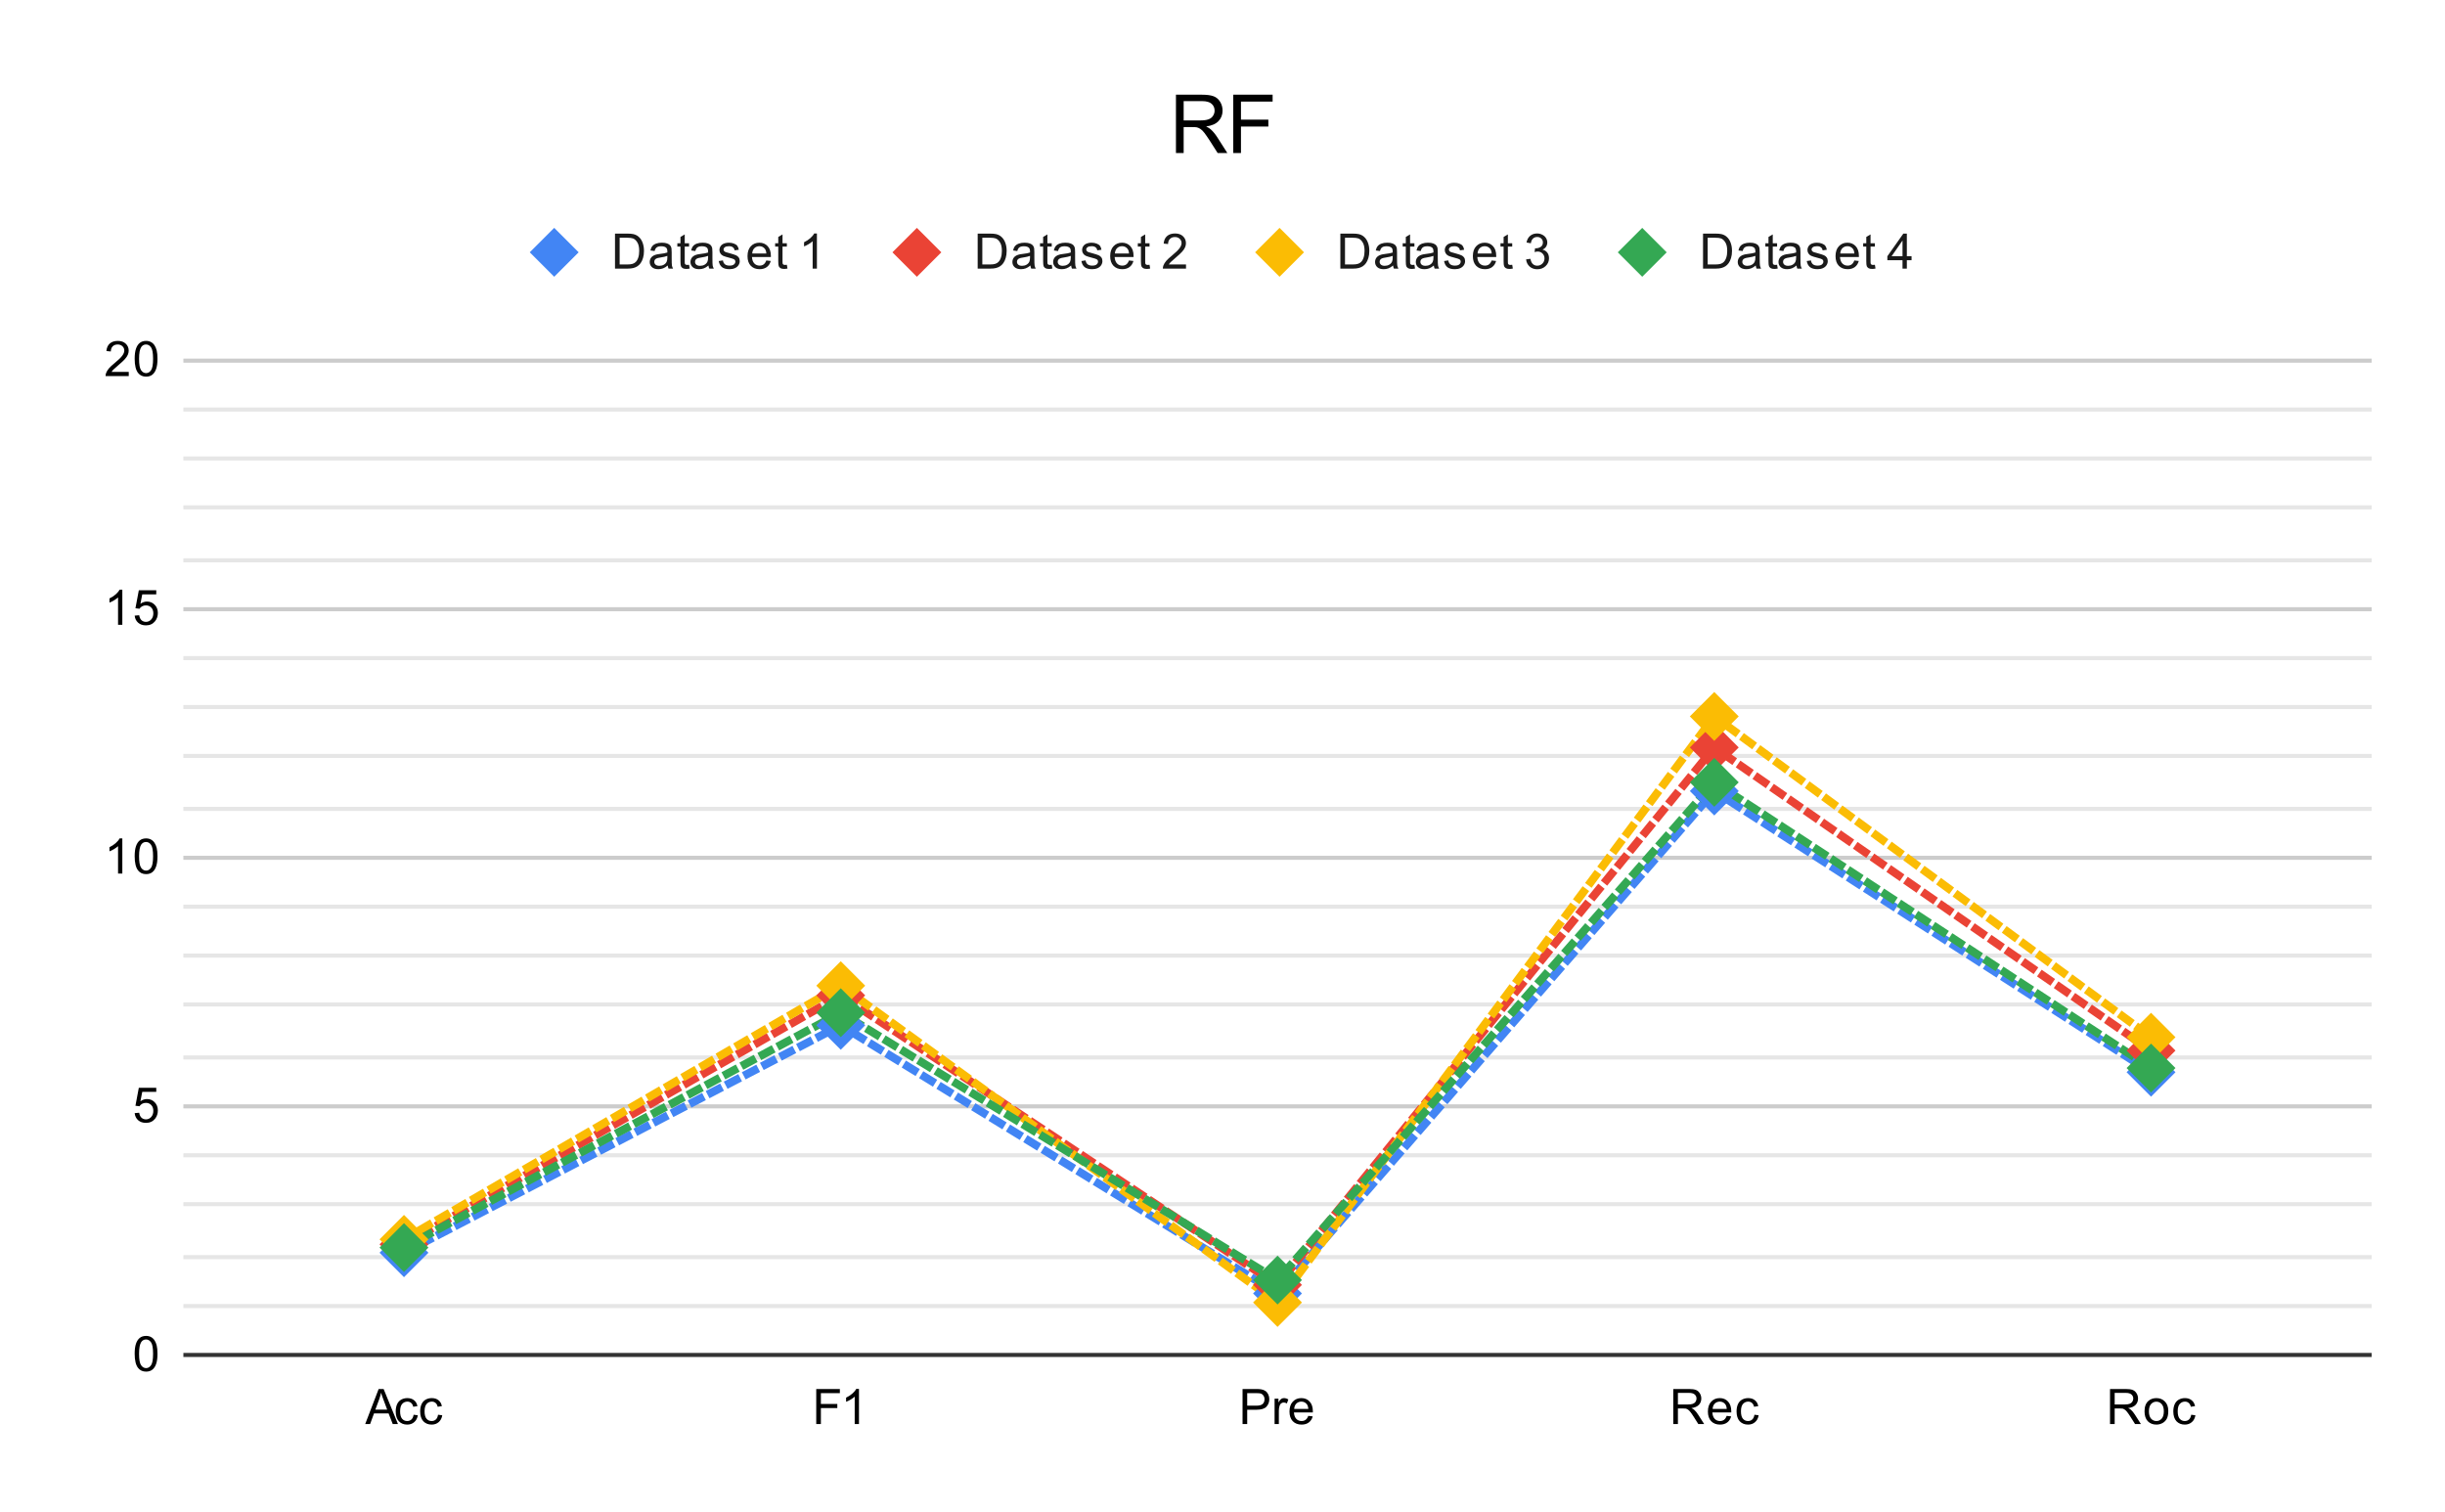 <svg version="1.1" viewBox="0.0 0.0 600.0 371.0" fill="none" stroke="none" stroke-linecap="square" stroke-miterlimit="10" width="600" height="371" xmlns:xlink="http://www.w3.org/1999/xlink" xmlns="http://www.w3.org/2000/svg"><path fill="#ffffff" d="M0 0L600.0 0L600.0 371.0L0 371.0L0 0Z" fill-rule="nonzero"/><path stroke="#333333" stroke-width="1.0" stroke-linecap="butt" d="M45.5 332.5L581.5 332.5" fill-rule="nonzero"/><path stroke="#cccccc" stroke-width="1.0" stroke-linecap="butt" d="M45.5 271.5L581.5 271.5" fill-rule="nonzero"/><path stroke="#cccccc" stroke-width="1.0" stroke-linecap="butt" d="M45.5 210.5L581.5 210.5" fill-rule="nonzero"/><path stroke="#cccccc" stroke-width="1.0" stroke-linecap="butt" d="M45.5 149.5L581.5 149.5" fill-rule="nonzero"/><path stroke="#cccccc" stroke-width="1.0" stroke-linecap="butt" d="M45.5 88.5L581.5 88.5" fill-rule="nonzero"/><path stroke="#e6e6e6" stroke-width="1.0" stroke-linecap="butt" d="M45.5 320.5L581.5 320.5" fill-rule="nonzero"/><path stroke="#e6e6e6" stroke-width="1.0" stroke-linecap="butt" d="M45.5 308.5L581.5 308.5" fill-rule="nonzero"/><path stroke="#e6e6e6" stroke-width="1.0" stroke-linecap="butt" d="M45.5 295.5L581.5 295.5" fill-rule="nonzero"/><path stroke="#e6e6e6" stroke-width="1.0" stroke-linecap="butt" d="M45.5 283.5L581.5 283.5" fill-rule="nonzero"/><path stroke="#e6e6e6" stroke-width="1.0" stroke-linecap="butt" d="M45.5 259.5L581.5 259.5" fill-rule="nonzero"/><path stroke="#e6e6e6" stroke-width="1.0" stroke-linecap="butt" d="M45.5 246.5L581.5 246.5" fill-rule="nonzero"/><path stroke="#e6e6e6" stroke-width="1.0" stroke-linecap="butt" d="M45.5 234.5L581.5 234.5" fill-rule="nonzero"/><path stroke="#e6e6e6" stroke-width="1.0" stroke-linecap="butt" d="M45.5 222.5L581.5 222.5" fill-rule="nonzero"/><path stroke="#e6e6e6" stroke-width="1.0" stroke-linecap="butt" d="M45.5 198.5L581.5 198.5" fill-rule="nonzero"/><path stroke="#e6e6e6" stroke-width="1.0" stroke-linecap="butt" d="M45.5 185.5L581.5 185.5" fill-rule="nonzero"/><path stroke="#e6e6e6" stroke-width="1.0" stroke-linecap="butt" d="M45.5 173.5L581.5 173.5" fill-rule="nonzero"/><path stroke="#e6e6e6" stroke-width="1.0" stroke-linecap="butt" d="M45.5 161.5L581.5 161.5" fill-rule="nonzero"/><path stroke="#e6e6e6" stroke-width="1.0" stroke-linecap="butt" d="M45.5 137.5L581.5 137.5" fill-rule="nonzero"/><path stroke="#e6e6e6" stroke-width="1.0" stroke-linecap="butt" d="M45.5 124.5L581.5 124.5" fill-rule="nonzero"/><path stroke="#e6e6e6" stroke-width="1.0" stroke-linecap="butt" d="M45.5 112.5L581.5 112.5" fill-rule="nonzero"/><path stroke="#e6e6e6" stroke-width="1.0" stroke-linecap="butt" d="M45.5 100.5L581.5 100.5" fill-rule="nonzero"/><clipPath id="id_0"><path d="M45.55 88.283L581.45 88.283L581.45 332.45L45.55 332.45L45.55 88.283Z" clip-rule="nonzero"/></clipPath><path stroke="#4285f4" stroke-width="2.0" stroke-linecap="butt" stroke-dasharray="2.0,3.0" clip-path="url(#id_0)" d="M99.14 307.418L206.32 251.609L313.5 317.41L420.68 194.12L527.86 263.121" fill-rule="nonzero"/><path stroke="#ea4335" stroke-width="2.0" stroke-linecap="butt" stroke-dasharray="2.0,3.0" clip-path="url(#id_0)" d="M99.14 305.353L206.32 244.268L313.5 315.307L420.68 183.423L527.86 257.811" fill-rule="nonzero"/><path stroke="#fbbc04" stroke-width="2.0" stroke-linecap="butt" stroke-dasharray="2.0,3.0" clip-path="url(#id_0)" d="M99.14 304.132L206.32 241.884L313.5 319.624L420.68 175.803L527.86 254.53" fill-rule="nonzero"/><path stroke="#34a853" stroke-width="2.0" stroke-linecap="butt" stroke-dasharray="2.0,3.0" clip-path="url(#id_0)" d="M99.14 306.157L206.32 248.519L313.5 314.121L420.68 191.982L527.86 262.095" fill-rule="nonzero"/><path fill="#4285f4" clip-path="url(#id_0)" d="M99.14 301.418L105.14 307.418L99.14 313.418L93.14 307.418Z" fill-rule="nonzero"/><path fill="#4285f4" clip-path="url(#id_0)" d="M206.32 245.609L212.32 251.609L206.32 257.609L200.32 251.609Z" fill-rule="nonzero"/><path fill="#4285f4" clip-path="url(#id_0)" d="M313.5 311.41L319.5 317.41L313.5 323.41L307.5 317.41Z" fill-rule="nonzero"/><path fill="#4285f4" clip-path="url(#id_0)" d="M420.68 188.12L426.68 194.12L420.68 200.12L414.68 194.12Z" fill-rule="nonzero"/><path fill="#4285f4" clip-path="url(#id_0)" d="M527.86 257.121L533.86 263.121L527.86 269.121L521.86 263.121Z" fill-rule="nonzero"/><path fill="#ea4335" clip-path="url(#id_0)" d="M99.14 299.353L105.14 305.353L99.14 311.353L93.14 305.353Z" fill-rule="nonzero"/><path fill="#ea4335" clip-path="url(#id_0)" d="M206.32 238.268L212.32 244.268L206.32 250.268L200.32 244.268Z" fill-rule="nonzero"/><path fill="#ea4335" clip-path="url(#id_0)" d="M313.5 309.307L319.5 315.307L313.5 321.307L307.5 315.307Z" fill-rule="nonzero"/><path fill="#ea4335" clip-path="url(#id_0)" d="M420.68 177.423L426.68 183.423L420.68 189.423L414.68 183.423Z" fill-rule="nonzero"/><path fill="#ea4335" clip-path="url(#id_0)" d="M527.86 251.811L533.86 257.811L527.86 263.811L521.86 257.811Z" fill-rule="nonzero"/><path fill="#fbbc04" clip-path="url(#id_0)" d="M99.14 298.132L105.14 304.132L99.14 310.132L93.14 304.132Z" fill-rule="nonzero"/><path fill="#fbbc04" clip-path="url(#id_0)" d="M206.32 235.884L212.32 241.884L206.32 247.884L200.32 241.884Z" fill-rule="nonzero"/><path fill="#fbbc04" clip-path="url(#id_0)" d="M313.5 313.624L319.5 319.624L313.5 325.624L307.5 319.624Z" fill-rule="nonzero"/><path fill="#fbbc04" clip-path="url(#id_0)" d="M420.68 169.803L426.68 175.803L420.68 181.803L414.68 175.803Z" fill-rule="nonzero"/><path fill="#fbbc04" clip-path="url(#id_0)" d="M527.86 248.53L533.86 254.53L527.86 260.53L521.86 254.53Z" fill-rule="nonzero"/><path fill="#34a853" clip-path="url(#id_0)" d="M99.14 300.157L105.14 306.157L99.14 312.157L93.14 306.157Z" fill-rule="nonzero"/><path fill="#34a853" clip-path="url(#id_0)" d="M206.32 242.519L212.32 248.519L206.32 254.519L200.32 248.519Z" fill-rule="nonzero"/><path fill="#34a853" clip-path="url(#id_0)" d="M313.5 308.121L319.5 314.121L313.5 320.121L307.5 314.121Z" fill-rule="nonzero"/><path fill="#34a853" clip-path="url(#id_0)" d="M420.68 185.982L426.68 191.982L420.68 197.982L414.68 191.982Z" fill-rule="nonzero"/><path fill="#34a853" clip-path="url(#id_0)" d="M527.86 256.095L533.86 262.095L527.86 268.095L521.86 262.095Z" fill-rule="nonzero"/><path fill="#000000" d="M33.05 332.216Q33.05 330.684 33.362 329.762Q33.675 328.825 34.284 328.325Q34.909 327.825 35.847 327.825Q36.534 327.825 37.05 328.106Q37.581 328.387 37.925 328.919Q38.269 329.434 38.456 330.184Q38.644 330.934 38.644 332.216Q38.644 333.731 38.331 334.653Q38.034 335.575 37.409 336.091Q36.8 336.591 35.847 336.591Q34.612 336.591 33.894 335.7Q33.05 334.637 33.05 332.216ZM34.128 332.216Q34.128 334.325 34.628 335.028Q35.128 335.731 35.847 335.731Q36.581 335.731 37.066 335.028Q37.566 334.325 37.566 332.216Q37.566 330.091 37.066 329.403Q36.581 328.7 35.831 328.7Q35.112 328.7 34.675 329.309Q34.128 330.091 34.128 332.216Z" fill-rule="nonzero"/><path fill="#000000" d="M33.05 273.158L34.159 273.065Q34.284 273.877 34.722 274.283Q35.175 274.69 35.816 274.69Q36.566 274.69 37.097 274.111Q37.628 273.533 37.628 272.596Q37.628 271.69 37.112 271.174Q36.612 270.643 35.784 270.643Q35.284 270.643 34.862 270.877Q34.456 271.111 34.222 271.471L33.237 271.346L34.066 266.94L38.347 266.94L38.347 267.94L34.909 267.94L34.456 270.252Q35.222 269.705 36.066 269.705Q37.191 269.705 37.956 270.486Q38.737 271.268 38.737 272.502Q38.737 273.658 38.066 274.518Q37.237 275.549 35.816 275.549Q34.644 275.549 33.894 274.893Q33.159 274.236 33.05 273.158Z" fill-rule="nonzero"/><path fill="#000000" d="M30.019 214.367L28.972 214.367L28.972 207.648Q28.581 208.007 27.956 208.382Q27.347 208.742 26.863 208.914L26.863 207.898Q27.738 207.476 28.394 206.898Q29.066 206.304 29.347 205.742L30.019 205.742L30.019 214.367ZM33.05 210.132Q33.05 208.601 33.362 207.679Q33.675 206.742 34.284 206.242Q34.909 205.742 35.847 205.742Q36.534 205.742 37.05 206.023Q37.581 206.304 37.925 206.835Q38.269 207.351 38.456 208.101Q38.644 208.851 38.644 210.132Q38.644 211.648 38.331 212.57Q38.034 213.492 37.409 214.007Q36.8 214.507 35.847 214.507Q34.612 214.507 33.894 213.617Q33.05 212.554 33.05 210.132ZM34.128 210.132Q34.128 212.242 34.628 212.945Q35.128 213.648 35.847 213.648Q36.581 213.648 37.066 212.945Q37.566 212.242 37.566 210.132Q37.566 208.007 37.066 207.32Q36.581 206.617 35.831 206.617Q35.112 206.617 34.675 207.226Q34.128 208.007 34.128 210.132Z" fill-rule="nonzero"/><path fill="#000000" d="M30.019 153.325L28.972 153.325L28.972 146.606Q28.581 146.966 27.956 147.341Q27.347 147.7 26.863 147.872L26.863 146.856Q27.738 146.434 28.394 145.856Q29.066 145.262 29.347 144.7L30.019 144.7L30.019 153.325ZM33.05 151.075L34.159 150.981Q34.284 151.794 34.722 152.2Q35.175 152.606 35.816 152.606Q36.566 152.606 37.097 152.028Q37.628 151.45 37.628 150.512Q37.628 149.606 37.112 149.091Q36.612 148.559 35.784 148.559Q35.284 148.559 34.862 148.794Q34.456 149.028 34.222 149.387L33.237 149.262L34.066 144.856L38.347 144.856L38.347 145.856L34.909 145.856L34.456 148.169Q35.222 147.622 36.066 147.622Q37.191 147.622 37.956 148.403Q38.737 149.184 38.737 150.419Q38.737 151.575 38.066 152.434Q37.237 153.466 35.816 153.466Q34.644 153.466 33.894 152.809Q33.159 152.153 33.05 151.075Z" fill-rule="nonzero"/><path fill="#000000" d="M31.597 91.268L31.597 92.283L25.909 92.283Q25.909 91.908 26.034 91.549Q26.253 90.971 26.722 90.408Q27.206 89.846 28.113 89.111Q29.519 87.955 30.003 87.283Q30.503 86.611 30.503 86.018Q30.503 85.393 30.05 84.971Q29.597 84.533 28.878 84.533Q28.113 84.533 27.659 84.986Q27.206 85.44 27.191 86.252L26.113 86.143Q26.222 84.924 26.941 84.299Q27.675 83.658 28.909 83.658Q30.144 83.658 30.863 84.346Q31.581 85.033 31.581 86.049Q31.581 86.565 31.363 87.065Q31.159 87.549 30.659 88.111Q30.175 88.658 29.05 89.611Q28.097 90.408 27.816 90.705Q27.55 90.986 27.378 91.268L31.597 91.268ZM33.05 88.049Q33.05 86.518 33.362 85.596Q33.675 84.658 34.284 84.158Q34.909 83.658 35.847 83.658Q36.534 83.658 37.05 83.94Q37.581 84.221 37.925 84.752Q38.269 85.268 38.456 86.018Q38.644 86.768 38.644 88.049Q38.644 89.565 38.331 90.486Q38.034 91.408 37.409 91.924Q36.8 92.424 35.847 92.424Q34.612 92.424 33.894 91.533Q33.05 90.471 33.05 88.049ZM34.128 88.049Q34.128 90.158 34.628 90.861Q35.128 91.565 35.847 91.565Q36.581 91.565 37.066 90.861Q37.566 90.158 37.566 88.049Q37.566 85.924 37.066 85.236Q36.581 84.533 35.831 84.533Q35.112 84.533 34.675 85.143Q34.128 85.924 34.128 88.049Z" fill-rule="nonzero"/><path fill="#000000" d="M89.624 349.45L92.921 340.856L94.14 340.856L97.656 349.45L96.374 349.45L95.359 346.841L91.781 346.841L90.828 349.45L89.624 349.45ZM92.109 345.919L95.015 345.919L94.124 343.544Q93.703 342.466 93.515 341.762Q93.343 342.591 93.046 343.403L92.109 345.919ZM101.499 347.169L102.531 347.309Q102.359 348.372 101.656 348.981Q100.953 349.591 99.937 349.591Q98.656 349.591 97.874 348.762Q97.109 347.919 97.109 346.356Q97.109 345.356 97.437 344.606Q97.781 343.841 98.453 343.466Q99.14 343.091 99.953 343.091Q100.953 343.091 101.593 343.606Q102.249 344.106 102.437 345.059L101.406 345.216Q101.265 344.591 100.89 344.278Q100.515 343.95 99.984 343.95Q99.187 343.95 98.687 344.528Q98.187 345.091 98.187 346.325Q98.187 347.591 98.671 348.153Q99.156 348.716 99.921 348.716Q100.546 348.716 100.953 348.341Q101.374 347.966 101.499 347.169ZM107.499 347.169L108.531 347.309Q108.359 348.372 107.656 348.981Q106.953 349.591 105.937 349.591Q104.656 349.591 103.874 348.762Q103.109 347.919 103.109 346.356Q103.109 345.356 103.437 344.606Q103.781 343.841 104.453 343.466Q105.14 343.091 105.953 343.091Q106.953 343.091 107.593 343.606Q108.249 344.106 108.437 345.059L107.406 345.216Q107.265 344.591 106.89 344.278Q106.515 343.95 105.984 343.95Q105.187 343.95 104.687 344.528Q104.187 345.091 104.187 346.325Q104.187 347.591 104.671 348.153Q105.156 348.716 105.921 348.716Q106.546 348.716 106.953 348.341Q107.374 347.966 107.499 347.169Z" fill-rule="nonzero"/><path fill="#000000" d="M200.304 349.45L200.304 340.856L206.101 340.856L206.101 341.872L201.445 341.872L201.445 344.528L205.476 344.528L205.476 345.544L201.445 345.544L201.445 349.45L200.304 349.45ZM210.789 349.45L209.742 349.45L209.742 342.731Q209.351 343.091 208.726 343.466Q208.117 343.825 207.632 343.997L207.632 342.981Q208.507 342.559 209.164 341.981Q209.836 341.387 210.117 340.825L210.789 340.825L210.789 349.45Z" fill-rule="nonzero"/><path fill="#000000" d="M304.922 349.45L304.922 340.856L308.172 340.856Q309.016 340.856 309.469 340.934Q310.109 341.044 310.531 341.341Q310.969 341.637 311.219 342.169Q311.484 342.7 311.484 343.341Q311.484 344.434 310.781 345.2Q310.094 345.95 308.266 345.95L306.062 345.95L306.062 349.45L304.922 349.45ZM306.062 344.95L308.281 344.95Q309.391 344.95 309.844 344.544Q310.312 344.122 310.312 343.372Q310.312 342.841 310.031 342.466Q309.766 342.075 309.328 341.95Q309.031 341.872 308.266 341.872L306.062 341.872L306.062 344.95ZM312.781 349.45L312.781 343.231L313.734 343.231L313.734 344.169Q314.094 343.512 314.391 343.309Q314.703 343.091 315.078 343.091Q315.609 343.091 316.156 343.419L315.797 344.403Q315.406 344.169 315.031 344.169Q314.672 344.169 314.391 344.387Q314.125 344.591 314.016 344.966Q313.828 345.528 313.828 346.184L313.828 349.45L312.781 349.45ZM321.047 347.45L322.141 347.575Q321.891 348.528 321.188 349.059Q320.484 349.591 319.406 349.591Q318.047 349.591 317.234 348.747Q316.438 347.903 316.438 346.387Q316.438 344.825 317.25 343.966Q318.062 343.091 319.344 343.091Q320.594 343.091 321.375 343.934Q322.172 344.778 322.172 346.325Q322.172 346.419 322.172 346.606L317.531 346.606Q317.594 347.637 318.109 348.184Q318.625 348.716 319.406 348.716Q319.984 348.716 320.391 348.419Q320.812 348.106 321.047 347.45ZM317.594 345.747L321.062 345.747Q321.0 344.95 320.672 344.559Q320.156 343.95 319.359 343.95Q318.625 343.95 318.125 344.434Q317.641 344.919 317.594 345.747Z" fill-rule="nonzero"/><path fill="#000000" d="M410.618 349.45L410.618 340.856L414.43 340.856Q415.586 340.856 416.18 341.091Q416.774 341.325 417.133 341.919Q417.493 342.497 417.493 343.2Q417.493 344.122 416.899 344.747Q416.305 345.372 415.071 345.544Q415.524 345.762 415.758 345.966Q416.258 346.419 416.696 347.106L418.196 349.45L416.758 349.45L415.633 347.669Q415.133 346.887 414.805 346.481Q414.493 346.075 414.227 345.919Q413.977 345.747 413.711 345.669Q413.524 345.637 413.086 345.637L411.758 345.637L411.758 349.45L410.618 349.45ZM411.758 344.653L414.211 344.653Q414.977 344.653 415.414 344.497Q415.868 344.325 416.086 343.981Q416.321 343.622 416.321 343.2Q416.321 342.591 415.868 342.2Q415.43 341.809 414.477 341.809L411.758 341.809L411.758 344.653ZM423.727 347.45L424.821 347.575Q424.571 348.528 423.868 349.059Q423.164 349.591 422.086 349.591Q420.727 349.591 419.914 348.747Q419.118 347.903 419.118 346.387Q419.118 344.825 419.93 343.966Q420.743 343.091 422.024 343.091Q423.274 343.091 424.055 343.934Q424.852 344.778 424.852 346.325Q424.852 346.419 424.852 346.606L420.211 346.606Q420.274 347.637 420.789 348.184Q421.305 348.716 422.086 348.716Q422.664 348.716 423.071 348.419Q423.493 348.106 423.727 347.45ZM420.274 345.747L423.743 345.747Q423.68 344.95 423.352 344.559Q422.836 343.95 422.039 343.95Q421.305 343.95 420.805 344.434Q420.321 344.919 420.274 345.747ZM430.539 347.169L431.571 347.309Q431.399 348.372 430.696 348.981Q429.993 349.591 428.977 349.591Q427.696 349.591 426.914 348.762Q426.149 347.919 426.149 346.356Q426.149 345.356 426.477 344.606Q426.821 343.841 427.493 343.466Q428.18 343.091 428.993 343.091Q429.993 343.091 430.633 343.606Q431.289 344.106 431.477 345.059L430.446 345.216Q430.305 344.591 429.93 344.278Q429.555 343.95 429.024 343.95Q428.227 343.95 427.727 344.528Q427.227 345.091 427.227 346.325Q427.227 347.591 427.711 348.153Q428.196 348.716 428.961 348.716Q429.586 348.716 429.993 348.341Q430.414 347.966 430.539 347.169Z" fill-rule="nonzero"/><path fill="#000000" d="M517.798 349.45L517.798 340.856L521.61 340.856Q522.766 340.856 523.36 341.091Q523.954 341.325 524.313 341.919Q524.673 342.497 524.673 343.2Q524.673 344.122 524.079 344.747Q523.485 345.372 522.251 345.544Q522.704 345.762 522.938 345.966Q523.438 346.419 523.876 347.106L525.376 349.45L523.938 349.45L522.813 347.669Q522.313 346.887 521.985 346.481Q521.673 346.075 521.407 345.919Q521.157 345.747 520.891 345.669Q520.704 345.637 520.266 345.637L518.938 345.637L518.938 349.45L517.798 349.45ZM518.938 344.653L521.391 344.653Q522.157 344.653 522.594 344.497Q523.048 344.325 523.266 343.981Q523.501 343.622 523.501 343.2Q523.501 342.591 523.048 342.2Q522.61 341.809 521.657 341.809L518.938 341.809L518.938 344.653ZM526.266 346.341Q526.266 344.606 527.219 343.778Q528.016 343.091 529.173 343.091Q530.454 343.091 531.266 343.934Q532.094 344.762 532.094 346.247Q532.094 347.45 531.735 348.137Q531.376 348.825 530.673 349.216Q529.985 349.591 529.173 349.591Q527.876 349.591 527.063 348.762Q526.266 347.919 526.266 346.341ZM527.344 346.341Q527.344 347.528 527.86 348.122Q528.391 348.716 529.173 348.716Q529.969 348.716 530.485 348.122Q531.001 347.528 531.001 346.309Q531.001 345.153 530.469 344.559Q529.954 343.966 529.173 343.966Q528.391 343.966 527.86 344.559Q527.344 345.137 527.344 346.341ZM537.719 347.169L538.751 347.309Q538.579 348.372 537.876 348.981Q537.173 349.591 536.157 349.591Q534.876 349.591 534.094 348.762Q533.329 347.919 533.329 346.356Q533.329 345.356 533.657 344.606Q534.001 343.841 534.673 343.466Q535.36 343.091 536.173 343.091Q537.173 343.091 537.813 343.606Q538.469 344.106 538.657 345.059L537.626 345.216Q537.485 344.591 537.11 344.278Q536.735 343.95 536.204 343.95Q535.407 343.95 534.907 344.528Q534.407 345.091 534.407 346.325Q534.407 347.591 534.891 348.153Q535.376 348.716 536.141 348.716Q536.766 348.716 537.173 348.341Q537.594 347.966 537.719 347.169Z" fill-rule="nonzero"/><path fill="#4285f4" d="M136.0 55.917L142.0 61.917L136.0 67.917L130.0 61.917Z" fill-rule="nonzero"/><path fill="#1a1a1a" d="M150.922 65.917L150.922 57.323L153.891 57.323Q154.891 57.323 155.422 57.448Q156.156 57.62 156.672 58.057Q157.359 58.635 157.688 59.542Q158.031 60.432 158.031 61.573Q158.031 62.557 157.797 63.307Q157.578 64.057 157.219 64.557Q156.859 65.057 156.422 65.339Q156.0 65.62 155.406 65.776Q154.812 65.917 154.031 65.917L150.922 65.917ZM152.062 64.901L153.891 64.901Q154.75 64.901 155.234 64.745Q155.719 64.589 156.0 64.292Q156.406 63.901 156.625 63.214Q156.859 62.526 156.859 61.557Q156.859 60.214 156.406 59.495Q155.969 58.76 155.344 58.51Q154.875 58.339 153.875 58.339L152.062 58.339L152.062 64.901ZM163.859 65.151Q163.266 65.651 162.719 65.854Q162.188 66.057 161.562 66.057Q160.531 66.057 159.984 65.557Q159.438 65.057 159.438 64.276Q159.438 63.823 159.641 63.448Q159.844 63.057 160.188 62.839Q160.531 62.604 160.953 62.495Q161.25 62.401 161.891 62.323Q163.156 62.182 163.766 61.964Q163.766 61.745 163.766 61.698Q163.766 61.042 163.469 60.776Q163.062 60.432 162.266 60.432Q161.531 60.432 161.172 60.698Q160.812 60.948 160.641 61.604L159.609 61.464Q159.75 60.807 160.078 60.401Q160.406 59.995 161.016 59.776Q161.625 59.557 162.422 59.557Q163.219 59.557 163.719 59.745Q164.219 59.932 164.453 60.214Q164.688 60.495 164.781 60.932Q164.828 61.198 164.828 61.901L164.828 63.307Q164.828 64.776 164.891 65.167Q164.969 65.557 165.172 65.917L164.062 65.917Q163.906 65.589 163.859 65.151ZM163.766 62.792Q163.188 63.026 162.047 63.198Q161.391 63.292 161.125 63.417Q160.859 63.526 160.703 63.745Q160.562 63.964 160.562 64.245Q160.562 64.667 160.875 64.948Q161.203 65.229 161.812 65.229Q162.422 65.229 162.891 64.964Q163.375 64.698 163.594 64.229Q163.766 63.87 163.766 63.182L163.766 62.792ZM169.094 64.979L169.25 65.901Q168.797 65.995 168.453 65.995Q167.875 65.995 167.562 65.823Q167.25 65.635 167.109 65.339Q166.984 65.042 166.984 64.089L166.984 60.51L166.219 60.51L166.219 59.698L166.984 59.698L166.984 58.151L168.031 57.526L168.031 59.698L169.094 59.698L169.094 60.51L168.031 60.51L168.031 64.151Q168.031 64.604 168.078 64.729Q168.141 64.854 168.266 64.932Q168.391 65.01 168.625 65.01Q168.812 65.01 169.094 64.979ZM173.859 65.151Q173.266 65.651 172.719 65.854Q172.188 66.057 171.562 66.057Q170.531 66.057 169.984 65.557Q169.438 65.057 169.438 64.276Q169.438 63.823 169.641 63.448Q169.844 63.057 170.188 62.839Q170.531 62.604 170.953 62.495Q171.25 62.401 171.891 62.323Q173.156 62.182 173.766 61.964Q173.766 61.745 173.766 61.698Q173.766 61.042 173.469 60.776Q173.062 60.432 172.266 60.432Q171.531 60.432 171.172 60.698Q170.812 60.948 170.641 61.604L169.609 61.464Q169.75 60.807 170.078 60.401Q170.406 59.995 171.016 59.776Q171.625 59.557 172.422 59.557Q173.219 59.557 173.719 59.745Q174.219 59.932 174.453 60.214Q174.688 60.495 174.781 60.932Q174.828 61.198 174.828 61.901L174.828 63.307Q174.828 64.776 174.891 65.167Q174.969 65.557 175.172 65.917L174.062 65.917Q173.906 65.589 173.859 65.151ZM173.766 62.792Q173.188 63.026 172.047 63.198Q171.391 63.292 171.125 63.417Q170.859 63.526 170.703 63.745Q170.562 63.964 170.562 64.245Q170.562 64.667 170.875 64.948Q171.203 65.229 171.812 65.229Q172.422 65.229 172.891 64.964Q173.375 64.698 173.594 64.229Q173.766 63.87 173.766 63.182L173.766 62.792ZM176.375 64.057L177.406 63.901Q177.5 64.526 177.891 64.854Q178.297 65.182 179.031 65.182Q179.75 65.182 180.094 64.901Q180.453 64.604 180.453 64.198Q180.453 63.839 180.141 63.635Q179.922 63.495 179.062 63.276Q177.906 62.979 177.453 62.776Q177.016 62.557 176.781 62.182Q176.547 61.807 176.547 61.339Q176.547 60.932 176.734 60.573Q176.922 60.214 177.25 59.979Q177.5 59.807 177.922 59.682Q178.344 59.557 178.844 59.557Q179.562 59.557 180.109 59.776Q180.672 59.979 180.938 60.339Q181.203 60.698 181.297 61.292L180.266 61.432Q180.203 60.964 179.859 60.698Q179.531 60.417 178.906 60.417Q178.188 60.417 177.875 60.667Q177.562 60.901 177.562 61.229Q177.562 61.432 177.688 61.589Q177.828 61.76 178.094 61.87Q178.25 61.932 179.031 62.135Q180.156 62.448 180.594 62.635Q181.031 62.823 181.281 63.182Q181.531 63.542 181.531 64.089Q181.531 64.62 181.219 65.089Q180.922 65.542 180.344 65.807Q179.766 66.057 179.031 66.057Q177.812 66.057 177.172 65.557Q176.547 65.042 176.375 64.057ZM188.047 63.917L189.141 64.042Q188.891 64.995 188.188 65.526Q187.484 66.057 186.406 66.057Q185.047 66.057 184.234 65.214Q183.438 64.37 183.438 62.854Q183.438 61.292 184.25 60.432Q185.062 59.557 186.344 59.557Q187.594 59.557 188.375 60.401Q189.172 61.245 189.172 62.792Q189.172 62.885 189.172 63.073L184.531 63.073Q184.594 64.104 185.109 64.651Q185.625 65.182 186.406 65.182Q186.984 65.182 187.391 64.885Q187.812 64.573 188.047 63.917ZM184.594 62.214L188.062 62.214Q188.0 61.417 187.672 61.026Q187.156 60.417 186.359 60.417Q185.625 60.417 185.125 60.901Q184.641 61.385 184.594 62.214ZM193.094 64.979L193.25 65.901Q192.797 65.995 192.453 65.995Q191.875 65.995 191.562 65.823Q191.25 65.635 191.109 65.339Q190.984 65.042 190.984 64.089L190.984 60.51L190.219 60.51L190.219 59.698L190.984 59.698L190.984 58.151L192.031 57.526L192.031 59.698L193.094 59.698L193.094 60.51L192.031 60.51L192.031 64.151Q192.031 64.604 192.078 64.729Q192.141 64.854 192.266 64.932Q192.391 65.01 192.625 65.01Q192.812 65.01 193.094 64.979ZM200.469 65.917L199.422 65.917L199.422 59.198Q199.031 59.557 198.406 59.932Q197.797 60.292 197.312 60.464L197.312 59.448Q198.188 59.026 198.844 58.448Q199.516 57.854 199.797 57.292L200.469 57.292L200.469 65.917Z" fill-rule="nonzero"/><path fill="#ea4335" d="M225.0 55.917L231.0 61.917L225.0 67.917L219.0 61.917Z" fill-rule="nonzero"/><path fill="#1a1a1a" d="M239.922 65.917L239.922 57.323L242.891 57.323Q243.891 57.323 244.422 57.448Q245.156 57.62 245.672 58.057Q246.359 58.635 246.688 59.542Q247.031 60.432 247.031 61.573Q247.031 62.557 246.797 63.307Q246.578 64.057 246.219 64.557Q245.859 65.057 245.422 65.339Q245.0 65.62 244.406 65.776Q243.812 65.917 243.031 65.917L239.922 65.917ZM241.062 64.901L242.891 64.901Q243.75 64.901 244.234 64.745Q244.719 64.589 245.0 64.292Q245.406 63.901 245.625 63.214Q245.859 62.526 245.859 61.557Q245.859 60.214 245.406 59.495Q244.969 58.76 244.344 58.51Q243.875 58.339 242.875 58.339L241.062 58.339L241.062 64.901ZM252.859 65.151Q252.266 65.651 251.719 65.854Q251.188 66.057 250.562 66.057Q249.531 66.057 248.984 65.557Q248.438 65.057 248.438 64.276Q248.438 63.823 248.641 63.448Q248.844 63.057 249.188 62.839Q249.531 62.604 249.953 62.495Q250.25 62.401 250.891 62.323Q252.156 62.182 252.766 61.964Q252.766 61.745 252.766 61.698Q252.766 61.042 252.469 60.776Q252.062 60.432 251.266 60.432Q250.531 60.432 250.172 60.698Q249.812 60.948 249.641 61.604L248.609 61.464Q248.75 60.807 249.078 60.401Q249.406 59.995 250.016 59.776Q250.625 59.557 251.422 59.557Q252.219 59.557 252.719 59.745Q253.219 59.932 253.453 60.214Q253.688 60.495 253.781 60.932Q253.828 61.198 253.828 61.901L253.828 63.307Q253.828 64.776 253.891 65.167Q253.969 65.557 254.172 65.917L253.062 65.917Q252.906 65.589 252.859 65.151ZM252.766 62.792Q252.188 63.026 251.047 63.198Q250.391 63.292 250.125 63.417Q249.859 63.526 249.703 63.745Q249.562 63.964 249.562 64.245Q249.562 64.667 249.875 64.948Q250.203 65.229 250.812 65.229Q251.422 65.229 251.891 64.964Q252.375 64.698 252.594 64.229Q252.766 63.87 252.766 63.182L252.766 62.792ZM258.094 64.979L258.25 65.901Q257.797 65.995 257.453 65.995Q256.875 65.995 256.562 65.823Q256.25 65.635 256.109 65.339Q255.984 65.042 255.984 64.089L255.984 60.51L255.219 60.51L255.219 59.698L255.984 59.698L255.984 58.151L257.031 57.526L257.031 59.698L258.094 59.698L258.094 60.51L257.031 60.51L257.031 64.151Q257.031 64.604 257.078 64.729Q257.141 64.854 257.266 64.932Q257.391 65.01 257.625 65.01Q257.812 65.01 258.094 64.979ZM262.859 65.151Q262.266 65.651 261.719 65.854Q261.188 66.057 260.562 66.057Q259.531 66.057 258.984 65.557Q258.438 65.057 258.438 64.276Q258.438 63.823 258.641 63.448Q258.844 63.057 259.188 62.839Q259.531 62.604 259.953 62.495Q260.25 62.401 260.891 62.323Q262.156 62.182 262.766 61.964Q262.766 61.745 262.766 61.698Q262.766 61.042 262.469 60.776Q262.062 60.432 261.266 60.432Q260.531 60.432 260.172 60.698Q259.812 60.948 259.641 61.604L258.609 61.464Q258.75 60.807 259.078 60.401Q259.406 59.995 260.016 59.776Q260.625 59.557 261.422 59.557Q262.219 59.557 262.719 59.745Q263.219 59.932 263.453 60.214Q263.688 60.495 263.781 60.932Q263.828 61.198 263.828 61.901L263.828 63.307Q263.828 64.776 263.891 65.167Q263.969 65.557 264.172 65.917L263.062 65.917Q262.906 65.589 262.859 65.151ZM262.766 62.792Q262.188 63.026 261.047 63.198Q260.391 63.292 260.125 63.417Q259.859 63.526 259.703 63.745Q259.562 63.964 259.562 64.245Q259.562 64.667 259.875 64.948Q260.203 65.229 260.812 65.229Q261.422 65.229 261.891 64.964Q262.375 64.698 262.594 64.229Q262.766 63.87 262.766 63.182L262.766 62.792ZM265.375 64.057L266.406 63.901Q266.5 64.526 266.891 64.854Q267.297 65.182 268.031 65.182Q268.75 65.182 269.094 64.901Q269.453 64.604 269.453 64.198Q269.453 63.839 269.141 63.635Q268.922 63.495 268.062 63.276Q266.906 62.979 266.453 62.776Q266.016 62.557 265.781 62.182Q265.547 61.807 265.547 61.339Q265.547 60.932 265.734 60.573Q265.922 60.214 266.25 59.979Q266.5 59.807 266.922 59.682Q267.344 59.557 267.844 59.557Q268.562 59.557 269.109 59.776Q269.672 59.979 269.938 60.339Q270.203 60.698 270.297 61.292L269.266 61.432Q269.203 60.964 268.859 60.698Q268.531 60.417 267.906 60.417Q267.188 60.417 266.875 60.667Q266.562 60.901 266.562 61.229Q266.562 61.432 266.688 61.589Q266.828 61.76 267.094 61.87Q267.25 61.932 268.031 62.135Q269.156 62.448 269.594 62.635Q270.031 62.823 270.281 63.182Q270.531 63.542 270.531 64.089Q270.531 64.62 270.219 65.089Q269.922 65.542 269.344 65.807Q268.766 66.057 268.031 66.057Q266.812 66.057 266.172 65.557Q265.547 65.042 265.375 64.057ZM277.047 63.917L278.141 64.042Q277.891 64.995 277.188 65.526Q276.484 66.057 275.406 66.057Q274.047 66.057 273.234 65.214Q272.438 64.37 272.438 62.854Q272.438 61.292 273.25 60.432Q274.062 59.557 275.344 59.557Q276.594 59.557 277.375 60.401Q278.172 61.245 278.172 62.792Q278.172 62.885 278.172 63.073L273.531 63.073Q273.594 64.104 274.109 64.651Q274.625 65.182 275.406 65.182Q275.984 65.182 276.391 64.885Q276.812 64.573 277.047 63.917ZM273.594 62.214L277.062 62.214Q277.0 61.417 276.672 61.026Q276.156 60.417 275.359 60.417Q274.625 60.417 274.125 60.901Q273.641 61.385 273.594 62.214ZM282.094 64.979L282.25 65.901Q281.797 65.995 281.453 65.995Q280.875 65.995 280.562 65.823Q280.25 65.635 280.109 65.339Q279.984 65.042 279.984 64.089L279.984 60.51L279.219 60.51L279.219 59.698L279.984 59.698L279.984 58.151L281.031 57.526L281.031 59.698L282.094 59.698L282.094 60.51L281.031 60.51L281.031 64.151Q281.031 64.604 281.078 64.729Q281.141 64.854 281.266 64.932Q281.391 65.01 281.625 65.01Q281.812 65.01 282.094 64.979ZM291.047 64.901L291.047 65.917L285.359 65.917Q285.359 65.542 285.484 65.182Q285.703 64.604 286.172 64.042Q286.656 63.479 287.562 62.745Q288.969 61.589 289.453 60.917Q289.953 60.245 289.953 59.651Q289.953 59.026 289.5 58.604Q289.047 58.167 288.328 58.167Q287.562 58.167 287.109 58.62Q286.656 59.073 286.641 59.885L285.562 59.776Q285.672 58.557 286.391 57.932Q287.125 57.292 288.359 57.292Q289.594 57.292 290.312 57.979Q291.031 58.667 291.031 59.682Q291.031 60.198 290.812 60.698Q290.609 61.182 290.109 61.745Q289.625 62.292 288.5 63.245Q287.547 64.042 287.266 64.339Q287.0 64.62 286.828 64.901L291.047 64.901Z" fill-rule="nonzero"/><path fill="#fbbc04" d="M314.0 55.917L320.0 61.917L314.0 67.917L308.0 61.917Z" fill-rule="nonzero"/><path fill="#1a1a1a" d="M328.922 65.917L328.922 57.323L331.891 57.323Q332.891 57.323 333.422 57.448Q334.156 57.62 334.672 58.057Q335.359 58.635 335.688 59.542Q336.031 60.432 336.031 61.573Q336.031 62.557 335.797 63.307Q335.578 64.057 335.219 64.557Q334.859 65.057 334.422 65.339Q334.0 65.62 333.406 65.776Q332.812 65.917 332.031 65.917L328.922 65.917ZM330.062 64.901L331.891 64.901Q332.75 64.901 333.234 64.745Q333.719 64.589 334.0 64.292Q334.406 63.901 334.625 63.214Q334.859 62.526 334.859 61.557Q334.859 60.214 334.406 59.495Q333.969 58.76 333.344 58.51Q332.875 58.339 331.875 58.339L330.062 58.339L330.062 64.901ZM341.859 65.151Q341.266 65.651 340.719 65.854Q340.188 66.057 339.562 66.057Q338.531 66.057 337.984 65.557Q337.438 65.057 337.438 64.276Q337.438 63.823 337.641 63.448Q337.844 63.057 338.188 62.839Q338.531 62.604 338.953 62.495Q339.25 62.401 339.891 62.323Q341.156 62.182 341.766 61.964Q341.766 61.745 341.766 61.698Q341.766 61.042 341.469 60.776Q341.062 60.432 340.266 60.432Q339.531 60.432 339.172 60.698Q338.812 60.948 338.641 61.604L337.609 61.464Q337.75 60.807 338.078 60.401Q338.406 59.995 339.016 59.776Q339.625 59.557 340.422 59.557Q341.219 59.557 341.719 59.745Q342.219 59.932 342.453 60.214Q342.688 60.495 342.781 60.932Q342.828 61.198 342.828 61.901L342.828 63.307Q342.828 64.776 342.891 65.167Q342.969 65.557 343.172 65.917L342.062 65.917Q341.906 65.589 341.859 65.151ZM341.766 62.792Q341.188 63.026 340.047 63.198Q339.391 63.292 339.125 63.417Q338.859 63.526 338.703 63.745Q338.562 63.964 338.562 64.245Q338.562 64.667 338.875 64.948Q339.203 65.229 339.812 65.229Q340.422 65.229 340.891 64.964Q341.375 64.698 341.594 64.229Q341.766 63.87 341.766 63.182L341.766 62.792ZM347.094 64.979L347.25 65.901Q346.797 65.995 346.453 65.995Q345.875 65.995 345.562 65.823Q345.25 65.635 345.109 65.339Q344.984 65.042 344.984 64.089L344.984 60.51L344.219 60.51L344.219 59.698L344.984 59.698L344.984 58.151L346.031 57.526L346.031 59.698L347.094 59.698L347.094 60.51L346.031 60.51L346.031 64.151Q346.031 64.604 346.078 64.729Q346.141 64.854 346.266 64.932Q346.391 65.01 346.625 65.01Q346.812 65.01 347.094 64.979ZM351.859 65.151Q351.266 65.651 350.719 65.854Q350.188 66.057 349.562 66.057Q348.531 66.057 347.984 65.557Q347.438 65.057 347.438 64.276Q347.438 63.823 347.641 63.448Q347.844 63.057 348.188 62.839Q348.531 62.604 348.953 62.495Q349.25 62.401 349.891 62.323Q351.156 62.182 351.766 61.964Q351.766 61.745 351.766 61.698Q351.766 61.042 351.469 60.776Q351.062 60.432 350.266 60.432Q349.531 60.432 349.172 60.698Q348.812 60.948 348.641 61.604L347.609 61.464Q347.75 60.807 348.078 60.401Q348.406 59.995 349.016 59.776Q349.625 59.557 350.422 59.557Q351.219 59.557 351.719 59.745Q352.219 59.932 352.453 60.214Q352.688 60.495 352.781 60.932Q352.828 61.198 352.828 61.901L352.828 63.307Q352.828 64.776 352.891 65.167Q352.969 65.557 353.172 65.917L352.062 65.917Q351.906 65.589 351.859 65.151ZM351.766 62.792Q351.188 63.026 350.047 63.198Q349.391 63.292 349.125 63.417Q348.859 63.526 348.703 63.745Q348.562 63.964 348.562 64.245Q348.562 64.667 348.875 64.948Q349.203 65.229 349.812 65.229Q350.422 65.229 350.891 64.964Q351.375 64.698 351.594 64.229Q351.766 63.87 351.766 63.182L351.766 62.792ZM354.375 64.057L355.406 63.901Q355.5 64.526 355.891 64.854Q356.297 65.182 357.031 65.182Q357.75 65.182 358.094 64.901Q358.453 64.604 358.453 64.198Q358.453 63.839 358.141 63.635Q357.922 63.495 357.062 63.276Q355.906 62.979 355.453 62.776Q355.016 62.557 354.781 62.182Q354.547 61.807 354.547 61.339Q354.547 60.932 354.734 60.573Q354.922 60.214 355.25 59.979Q355.5 59.807 355.922 59.682Q356.344 59.557 356.844 59.557Q357.562 59.557 358.109 59.776Q358.672 59.979 358.938 60.339Q359.203 60.698 359.297 61.292L358.266 61.432Q358.203 60.964 357.859 60.698Q357.531 60.417 356.906 60.417Q356.188 60.417 355.875 60.667Q355.562 60.901 355.562 61.229Q355.562 61.432 355.688 61.589Q355.828 61.76 356.094 61.87Q356.25 61.932 357.031 62.135Q358.156 62.448 358.594 62.635Q359.031 62.823 359.281 63.182Q359.531 63.542 359.531 64.089Q359.531 64.62 359.219 65.089Q358.922 65.542 358.344 65.807Q357.766 66.057 357.031 66.057Q355.812 66.057 355.172 65.557Q354.547 65.042 354.375 64.057ZM366.047 63.917L367.141 64.042Q366.891 64.995 366.188 65.526Q365.484 66.057 364.406 66.057Q363.047 66.057 362.234 65.214Q361.438 64.37 361.438 62.854Q361.438 61.292 362.25 60.432Q363.062 59.557 364.344 59.557Q365.594 59.557 366.375 60.401Q367.172 61.245 367.172 62.792Q367.172 62.885 367.172 63.073L362.531 63.073Q362.594 64.104 363.109 64.651Q363.625 65.182 364.406 65.182Q364.984 65.182 365.391 64.885Q365.812 64.573 366.047 63.917ZM362.594 62.214L366.062 62.214Q366.0 61.417 365.672 61.026Q365.156 60.417 364.359 60.417Q363.625 60.417 363.125 60.901Q362.641 61.385 362.594 62.214ZM371.094 64.979L371.25 65.901Q370.797 65.995 370.453 65.995Q369.875 65.995 369.562 65.823Q369.25 65.635 369.109 65.339Q368.984 65.042 368.984 64.089L368.984 60.51L368.219 60.51L368.219 59.698L368.984 59.698L368.984 58.151L370.031 57.526L370.031 59.698L371.094 59.698L371.094 60.51L370.031 60.51L370.031 64.151Q370.031 64.604 370.078 64.729Q370.141 64.854 370.266 64.932Q370.391 65.01 370.625 65.01Q370.812 65.01 371.094 64.979ZM374.5 63.651L375.562 63.51Q375.734 64.401 376.172 64.807Q376.609 65.198 377.234 65.198Q377.984 65.198 378.5 64.682Q379.016 64.167 379.016 63.401Q379.016 62.682 378.531 62.214Q378.062 61.729 377.328 61.729Q377.031 61.729 376.578 61.854L376.703 60.917Q376.812 60.932 376.875 60.932Q377.547 60.932 378.078 60.589Q378.625 60.229 378.625 59.495Q378.625 58.917 378.234 58.542Q377.844 58.151 377.219 58.151Q376.609 58.151 376.188 58.542Q375.781 58.932 375.672 59.698L374.609 59.51Q374.797 58.464 375.484 57.885Q376.172 57.292 377.188 57.292Q377.891 57.292 378.484 57.604Q379.078 57.901 379.391 58.417Q379.703 58.932 379.703 59.526Q379.703 60.073 379.406 60.542Q379.109 60.995 378.531 61.26Q379.281 61.432 379.703 61.995Q380.125 62.542 380.125 63.385Q380.125 64.51 379.297 65.292Q378.484 66.073 377.234 66.073Q376.109 66.073 375.359 65.401Q374.609 64.714 374.5 63.651Z" fill-rule="nonzero"/><path fill="#34a853" d="M403.0 55.917L409.0 61.917L403.0 67.917L397.0 61.917Z" fill-rule="nonzero"/><path fill="#1a1a1a" d="M417.922 65.917L417.922 57.323L420.891 57.323Q421.891 57.323 422.422 57.448Q423.156 57.62 423.672 58.057Q424.359 58.635 424.688 59.542Q425.031 60.432 425.031 61.573Q425.031 62.557 424.797 63.307Q424.578 64.057 424.219 64.557Q423.859 65.057 423.422 65.339Q423.0 65.62 422.406 65.776Q421.812 65.917 421.031 65.917L417.922 65.917ZM419.062 64.901L420.891 64.901Q421.75 64.901 422.234 64.745Q422.719 64.589 423.0 64.292Q423.406 63.901 423.625 63.214Q423.859 62.526 423.859 61.557Q423.859 60.214 423.406 59.495Q422.969 58.76 422.344 58.51Q421.875 58.339 420.875 58.339L419.062 58.339L419.062 64.901ZM430.859 65.151Q430.266 65.651 429.719 65.854Q429.188 66.057 428.562 66.057Q427.531 66.057 426.984 65.557Q426.438 65.057 426.438 64.276Q426.438 63.823 426.641 63.448Q426.844 63.057 427.188 62.839Q427.531 62.604 427.953 62.495Q428.25 62.401 428.891 62.323Q430.156 62.182 430.766 61.964Q430.766 61.745 430.766 61.698Q430.766 61.042 430.469 60.776Q430.062 60.432 429.266 60.432Q428.531 60.432 428.172 60.698Q427.812 60.948 427.641 61.604L426.609 61.464Q426.75 60.807 427.078 60.401Q427.406 59.995 428.016 59.776Q428.625 59.557 429.422 59.557Q430.219 59.557 430.719 59.745Q431.219 59.932 431.453 60.214Q431.688 60.495 431.781 60.932Q431.828 61.198 431.828 61.901L431.828 63.307Q431.828 64.776 431.891 65.167Q431.969 65.557 432.172 65.917L431.062 65.917Q430.906 65.589 430.859 65.151ZM430.766 62.792Q430.188 63.026 429.047 63.198Q428.391 63.292 428.125 63.417Q427.859 63.526 427.703 63.745Q427.562 63.964 427.562 64.245Q427.562 64.667 427.875 64.948Q428.203 65.229 428.812 65.229Q429.422 65.229 429.891 64.964Q430.375 64.698 430.594 64.229Q430.766 63.87 430.766 63.182L430.766 62.792ZM436.094 64.979L436.25 65.901Q435.797 65.995 435.453 65.995Q434.875 65.995 434.562 65.823Q434.25 65.635 434.109 65.339Q433.984 65.042 433.984 64.089L433.984 60.51L433.219 60.51L433.219 59.698L433.984 59.698L433.984 58.151L435.031 57.526L435.031 59.698L436.094 59.698L436.094 60.51L435.031 60.51L435.031 64.151Q435.031 64.604 435.078 64.729Q435.141 64.854 435.266 64.932Q435.391 65.01 435.625 65.01Q435.812 65.01 436.094 64.979ZM440.859 65.151Q440.266 65.651 439.719 65.854Q439.188 66.057 438.562 66.057Q437.531 66.057 436.984 65.557Q436.438 65.057 436.438 64.276Q436.438 63.823 436.641 63.448Q436.844 63.057 437.188 62.839Q437.531 62.604 437.953 62.495Q438.25 62.401 438.891 62.323Q440.156 62.182 440.766 61.964Q440.766 61.745 440.766 61.698Q440.766 61.042 440.469 60.776Q440.062 60.432 439.266 60.432Q438.531 60.432 438.172 60.698Q437.812 60.948 437.641 61.604L436.609 61.464Q436.75 60.807 437.078 60.401Q437.406 59.995 438.016 59.776Q438.625 59.557 439.422 59.557Q440.219 59.557 440.719 59.745Q441.219 59.932 441.453 60.214Q441.688 60.495 441.781 60.932Q441.828 61.198 441.828 61.901L441.828 63.307Q441.828 64.776 441.891 65.167Q441.969 65.557 442.172 65.917L441.062 65.917Q440.906 65.589 440.859 65.151ZM440.766 62.792Q440.188 63.026 439.047 63.198Q438.391 63.292 438.125 63.417Q437.859 63.526 437.703 63.745Q437.562 63.964 437.562 64.245Q437.562 64.667 437.875 64.948Q438.203 65.229 438.812 65.229Q439.422 65.229 439.891 64.964Q440.375 64.698 440.594 64.229Q440.766 63.87 440.766 63.182L440.766 62.792ZM443.375 64.057L444.406 63.901Q444.5 64.526 444.891 64.854Q445.297 65.182 446.031 65.182Q446.75 65.182 447.094 64.901Q447.453 64.604 447.453 64.198Q447.453 63.839 447.141 63.635Q446.922 63.495 446.062 63.276Q444.906 62.979 444.453 62.776Q444.016 62.557 443.781 62.182Q443.547 61.807 443.547 61.339Q443.547 60.932 443.734 60.573Q443.922 60.214 444.25 59.979Q444.5 59.807 444.922 59.682Q445.344 59.557 445.844 59.557Q446.562 59.557 447.109 59.776Q447.672 59.979 447.938 60.339Q448.203 60.698 448.297 61.292L447.266 61.432Q447.203 60.964 446.859 60.698Q446.531 60.417 445.906 60.417Q445.188 60.417 444.875 60.667Q444.562 60.901 444.562 61.229Q444.562 61.432 444.688 61.589Q444.828 61.76 445.094 61.87Q445.25 61.932 446.031 62.135Q447.156 62.448 447.594 62.635Q448.031 62.823 448.281 63.182Q448.531 63.542 448.531 64.089Q448.531 64.62 448.219 65.089Q447.922 65.542 447.344 65.807Q446.766 66.057 446.031 66.057Q444.812 66.057 444.172 65.557Q443.547 65.042 443.375 64.057ZM455.047 63.917L456.141 64.042Q455.891 64.995 455.188 65.526Q454.484 66.057 453.406 66.057Q452.047 66.057 451.234 65.214Q450.438 64.37 450.438 62.854Q450.438 61.292 451.25 60.432Q452.062 59.557 453.344 59.557Q454.594 59.557 455.375 60.401Q456.172 61.245 456.172 62.792Q456.172 62.885 456.172 63.073L451.531 63.073Q451.594 64.104 452.109 64.651Q452.625 65.182 453.406 65.182Q453.984 65.182 454.391 64.885Q454.812 64.573 455.047 63.917ZM451.594 62.214L455.062 62.214Q455.0 61.417 454.672 61.026Q454.156 60.417 453.359 60.417Q452.625 60.417 452.125 60.901Q451.641 61.385 451.594 62.214ZM460.094 64.979L460.25 65.901Q459.797 65.995 459.453 65.995Q458.875 65.995 458.562 65.823Q458.25 65.635 458.109 65.339Q457.984 65.042 457.984 64.089L457.984 60.51L457.219 60.51L457.219 59.698L457.984 59.698L457.984 58.151L459.031 57.526L459.031 59.698L460.094 59.698L460.094 60.51L459.031 60.51L459.031 64.151Q459.031 64.604 459.078 64.729Q459.141 64.854 459.266 64.932Q459.391 65.01 459.625 65.01Q459.812 65.01 460.094 64.979ZM466.875 65.917L466.875 63.854L463.156 63.854L463.156 62.885L467.078 57.323L467.938 57.323L467.938 62.885L469.094 62.885L469.094 63.854L467.938 63.854L467.938 65.917L466.875 65.917ZM466.875 62.885L466.875 59.026L464.188 62.885L466.875 62.885Z" fill-rule="nonzero"/><path fill="#000000" d="M288.578 37.55L288.578 23.238L294.922 23.238Q296.828 23.238 297.828 23.628Q298.828 24.003 299.422 24.988Q300.016 25.956 300.016 27.144Q300.016 28.659 299.031 29.706Q298.047 30.753 295.984 31.034Q296.734 31.394 297.125 31.753Q297.953 32.503 298.703 33.659L301.188 37.55L298.812 37.55L296.906 34.566Q296.078 33.284 295.547 32.597Q295.016 31.909 294.578 31.644Q294.156 31.363 293.719 31.253Q293.391 31.191 292.672 31.191L290.469 31.191L290.469 37.55L288.578 37.55ZM290.469 29.55L294.547 29.55Q295.844 29.55 296.562 29.284Q297.297 29.019 297.672 28.425Q298.062 27.831 298.062 27.144Q298.062 26.128 297.328 25.472Q296.594 24.816 295.0 24.816L290.469 24.816L290.469 29.55ZM302.641 37.55L302.641 23.238L312.297 23.238L312.297 24.925L304.531 24.925L304.531 29.363L311.25 29.363L311.25 31.05L304.531 31.05L304.531 37.55L302.641 37.55Z" fill-rule="nonzero"/></svg>
